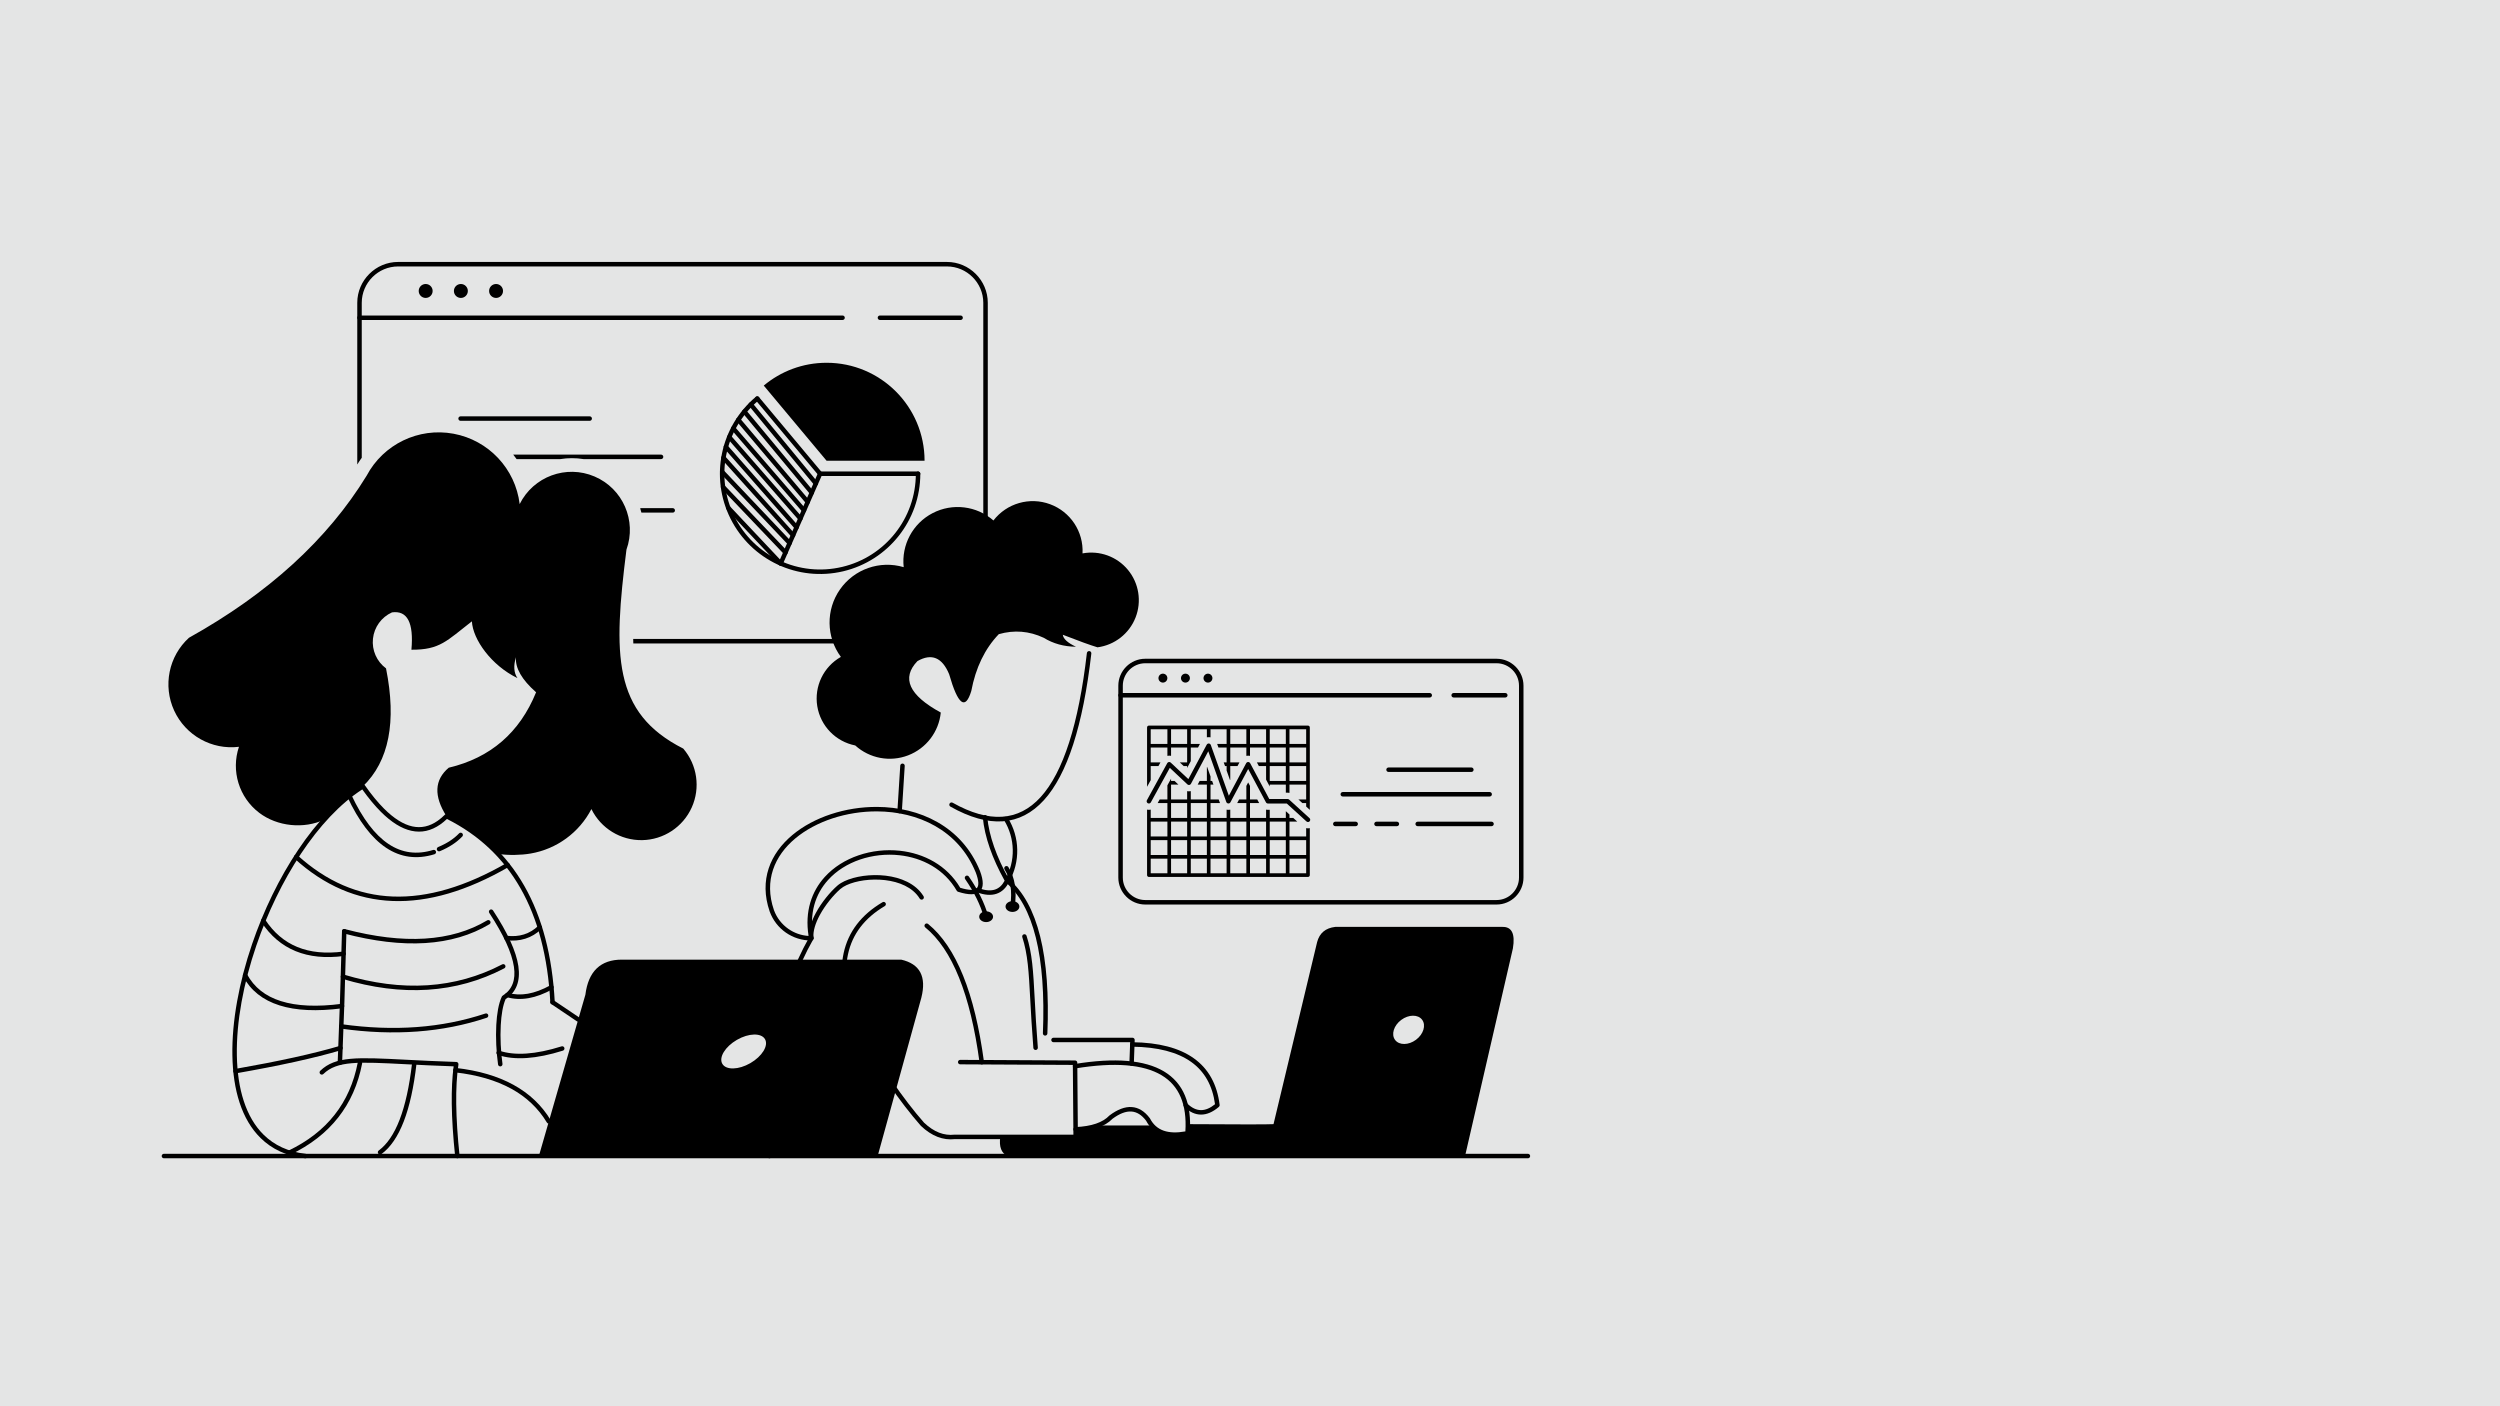 <svg xmlns="http://www.w3.org/2000/svg" xmlns:xlink="http://www.w3.org/1999/xlink" width="1920" zoomAndPan="magnify" viewBox="0 0 1440 810" height="1080" preserveAspectRatio="xMidYMid meet" version="1.2"><defs><clipPath id="e0e9fe892c"><path d="M 93.203 150.68 L 881.453 150.68 L 881.453 667.43 L 93.203 667.43 Z M 93.203 150.68 "/></clipPath><clipPath id="10fd7896a5"><path d="M 112 0.68 L 476 0.68 L 476 221 L 112 221 Z M 112 0.68 "/></clipPath><clipPath id="80fef399d7"><path d="M 348 389 L 376 389 L 376 517.43 L 348 517.43 Z M 348 389 "/></clipPath><clipPath id="76d866ce5e"><path d="M 0.203 514 L 788.371 514 L 788.371 517.43 L 0.203 517.43 Z M 0.203 514 "/></clipPath><clipPath id="b466a1a9de"><path d="M 40 301 L 227 301 L 227 517.43 L 40 517.43 Z M 40 301 "/></clipPath><clipPath id="00878e894d"><path d="M 91 459 L 172 459 L 172 517.43 L 91 517.43 Z M 91 459 "/></clipPath><clipPath id="d1387814c1"><rect x="0" width="789" y="0" height="518"/></clipPath></defs><g id="afe1f7115f"><rect x="0" width="1440" y="0" height="810" style="fill:#ffffff;fill-opacity:1;stroke:none;"/><rect x="0" width="1440" y="0" height="810" style="fill:#e4e5e5;fill-opacity:1;stroke:none;"/><g clip-rule="nonzero" clip-path="url(#e0e9fe892c)"><g transform="matrix(1,0,0,1,93,150)"><g clip-path="url(#d1387814c1)"><path style=" stroke:none;fill-rule:nonzero;fill:#000000;fill-opacity:1;" d="M 435.805 124.164 C 436.52 124.164 437.102 123.582 437.102 122.871 C 437.102 122.16 436.52 121.574 435.805 121.574 L 379.383 121.574 C 378.836 121.574 378.359 121.934 378.176 122.418 L 355.48 174.031 C 355.191 174.68 355.492 175.445 356.141 175.734 C 356.797 176.016 357.562 175.723 357.844 175.066 L 380.227 124.164 Z M 435.805 124.164 "/><path style=" stroke:none;fill-rule:nonzero;fill:#000000;fill-opacity:1;" d="M 378.391 123.703 C 378.855 124.25 379.664 124.316 380.215 123.863 C 380.766 123.41 380.828 122.59 380.375 122.039 L 344.18 78.746 C 343.727 78.207 342.906 78.129 342.355 78.582 C 341.816 79.047 341.742 79.855 342.195 80.406 Z M 378.391 123.703 "/><path style=" stroke:none;fill-rule:nonzero;fill:#000000;fill-opacity:1;" d="M 375.934 129.277 C 376.387 129.828 377.195 129.906 377.746 129.453 C 378.293 129 378.383 128.191 377.93 127.641 L 340.445 82.188 C 339.992 81.637 339.184 81.551 338.633 82.004 C 338.086 82.457 337.996 83.277 338.449 83.828 Z M 375.934 129.277 "/><path style=" stroke:none;fill-rule:nonzero;fill:#000000;fill-opacity:1;" d="M 373.594 134.609 C 374.055 135.16 374.863 135.234 375.414 134.77 C 375.953 134.316 376.031 133.508 375.578 132.957 L 336.758 86.254 C 336.293 85.703 335.484 85.629 334.934 86.082 C 334.395 86.547 334.32 87.355 334.773 87.906 Z M 373.594 134.609 "/><path style=" stroke:none;fill-rule:nonzero;fill:#000000;fill-opacity:1;" d="M 371.273 139.926 C 371.727 140.469 372.547 140.543 373.086 140.078 C 373.637 139.613 373.699 138.805 373.234 138.254 L 333.25 90.98 C 332.789 90.441 331.98 90.375 331.43 90.828 C 330.891 91.293 330.812 92.113 331.277 92.652 Z M 371.273 139.926 "/><path style=" stroke:none;fill-rule:nonzero;fill:#000000;fill-opacity:1;" d="M 369.137 144.793 C 369.602 145.332 370.422 145.398 370.961 144.934 C 371.5 144.457 371.555 143.648 371.09 143.109 L 330.328 95.922 C 329.863 95.383 329.047 95.316 328.508 95.793 C 327.965 96.254 327.914 97.062 328.375 97.605 Z M 369.137 144.793 "/><path style=" stroke:none;fill-rule:nonzero;fill:#000000;fill-opacity:1;" d="M 367.055 149.562 C 367.52 150.09 368.34 150.145 368.879 149.68 C 369.406 149.207 369.461 148.398 368.996 147.855 L 328.012 100.914 C 327.547 100.375 326.727 100.324 326.188 100.797 C 325.66 101.262 325.605 102.082 326.066 102.609 Z M 367.055 149.562 "/><path style=" stroke:none;fill-rule:nonzero;fill:#000000;fill-opacity:1;" d="M 364.855 154.578 C 365.32 155.105 366.141 155.16 366.68 154.688 C 367.207 154.223 367.262 153.402 366.797 152.863 L 326.078 106.559 C 325.605 106.02 324.785 105.977 324.246 106.441 C 323.719 106.914 323.664 107.734 324.137 108.262 Z M 364.855 154.578 "/><path style=" stroke:none;fill-rule:nonzero;fill:#000000;fill-opacity:1;" d="M 362.848 159.152 C 363.324 159.684 364.145 159.727 364.672 159.25 C 365.211 158.773 365.254 157.957 364.77 157.426 L 324.668 112.816 C 324.191 112.285 323.371 112.242 322.844 112.719 C 322.316 113.191 322.273 114.012 322.746 114.543 Z M 362.848 159.152 "/><path style=" stroke:none;fill-rule:nonzero;fill:#000000;fill-opacity:1;" d="M 360.898 163.684 C 361.383 164.203 362.203 164.223 362.719 163.738 C 363.238 163.242 363.258 162.422 362.762 161.902 L 323.91 120.93 C 323.414 120.41 322.594 120.391 322.078 120.875 C 321.559 121.371 321.551 122.191 322.035 122.707 Z M 360.898 163.684 "/><path style=" stroke:none;fill-rule:nonzero;fill:#000000;fill-opacity:1;" d="M 358.512 169.109 C 359 169.629 359.816 169.648 360.336 169.152 C 360.855 168.668 360.875 167.848 360.379 167.332 L 324.406 129.602 C 323.91 129.086 323.102 129.062 322.586 129.559 C 322.066 130.047 322.047 130.863 322.543 131.383 Z M 358.512 169.109 "/><path style=" stroke:none;fill-rule:nonzero;fill:#000000;fill-opacity:1;" d="M 355.719 175.434 C 356.215 175.949 357.023 175.973 357.555 175.488 C 358.07 175 358.094 174.18 357.605 173.664 L 327.406 141.609 C 326.922 141.094 326.102 141.059 325.582 141.559 C 325.066 142.043 325.031 142.863 325.527 143.379 Z M 355.719 175.434 "/><path style=" stroke:none;fill-rule:evenodd;fill:#000000;fill-opacity:1;" d="M 383.117 115.395 L 346.93 72.098 C 356.723 63.898 369.344 58.957 383.117 58.957 C 414.277 58.957 439.551 84.227 439.551 115.395 Z M 383.117 115.395 "/><path style=" stroke:none;fill-rule:nonzero;fill:#000000;fill-opacity:1;" d="M 437.102 122.871 C 437.102 122.16 436.52 121.586 435.805 121.586 C 435.094 121.586 434.523 122.16 434.523 122.871 C 434.523 135.656 430.133 147.609 422.625 157.094 C 415.129 166.574 404.516 173.609 392.07 176.543 C 379.621 179.488 366.992 177.969 356.031 172.844 C 345.086 167.719 335.797 159.012 330.082 147.578 C 324.352 136.141 322.941 123.496 325.398 111.652 C 327.859 99.805 334.211 88.77 344.016 80.566 C 344.566 80.113 344.633 79.297 344.18 78.746 C 343.727 78.207 342.906 78.129 342.355 78.582 C 332.098 87.172 325.453 98.727 322.875 111.121 C 320.297 123.52 321.777 136.754 327.773 148.73 C 333.77 160.695 343.477 169.824 354.941 175.184 C 366.418 180.547 379.645 182.145 392.66 179.07 C 405.68 175.984 416.789 168.625 424.645 158.699 C 432.504 148.762 437.102 136.258 437.102 122.871 Z M 437.102 122.871 "/><path style=" stroke:none;fill-rule:nonzero;fill:#000000;fill-opacity:1;" d="M 172.301 89.805 C 171.59 89.805 171.008 90.387 171.008 91.098 C 171.008 91.82 171.59 92.395 172.301 92.395 L 246.66 92.395 C 247.371 92.395 247.957 91.82 247.957 91.098 C 247.957 90.387 247.371 89.805 246.66 89.805 Z M 172.301 89.805 "/><path style=" stroke:none;fill-rule:nonzero;fill:#000000;fill-opacity:1;" d="M 204.562 114.445 L 229.75 114.445 C 234.129 113.734 238.637 113.711 243.113 114.445 L 287.766 114.445 C 288.48 114.445 289.062 113.871 289.062 113.148 C 289.062 112.438 288.48 111.855 287.766 111.855 L 202.621 111.855 C 203.289 112.707 203.938 113.57 204.562 114.445 Z M 204.562 114.445 "/><path style=" stroke:none;fill-rule:nonzero;fill:#000000;fill-opacity:1;" d="M 276.184 142.691 C 276.031 142.691 275.879 142.723 275.742 142.777 C 276.012 143.598 276.238 144.438 276.453 145.277 L 294.488 145.277 C 295.211 145.277 295.781 144.707 295.781 143.984 C 295.781 143.273 295.211 142.691 294.488 142.691 Z M 276.184 142.691 "/><g clip-rule="nonzero" clip-path="url(#10fd7896a5)"><path style=" stroke:none;fill-rule:nonzero;fill:#000000;fill-opacity:1;" d="M 452.426 0.883 L 136.309 0.883 C 129.836 0.883 123.957 3.527 119.699 7.797 C 115.426 12.059 112.785 17.941 112.785 24.414 L 112.785 117.551 C 113.594 116.215 114.457 114.918 115.371 113.68 L 115.371 24.414 C 115.371 18.664 117.734 13.418 121.52 9.621 C 125.316 5.824 130.559 3.473 136.309 3.473 L 452.43 3.473 C 458.188 3.473 463.418 5.824 467.215 9.621 C 471.012 13.418 473.375 18.664 473.375 24.414 L 473.375 197.086 C 473.375 202.848 471.012 208.078 467.215 211.879 C 463.418 215.676 458.188 218.039 452.43 218.039 L 271.719 218.039 C 271.738 218.902 271.762 219.766 271.793 220.625 L 452.43 220.625 C 458.898 220.625 464.789 217.973 469.051 213.711 C 473.309 209.449 475.965 203.559 475.965 197.086 L 475.965 24.414 C 475.965 17.941 473.309 12.059 469.051 7.797 C 464.789 3.527 458.898 0.883 452.43 0.883 Z M 452.426 0.883 "/></g><path style=" stroke:none;fill-rule:nonzero;fill:#000000;fill-opacity:1;" d="M 392.305 34.316 C 393.02 34.316 393.602 33.734 393.602 33.023 C 393.602 32.301 393.02 31.727 392.305 31.727 L 114.078 31.727 C 113.367 31.727 112.785 32.301 112.785 33.023 C 112.785 33.734 113.367 34.316 114.078 34.316 Z M 392.305 34.316 "/><path style=" stroke:none;fill-rule:evenodd;fill:#000000;fill-opacity:1;" d="M 192.73 13.582 C 190.52 13.582 188.719 15.383 188.719 17.594 C 188.719 19.816 190.52 21.609 192.73 21.609 C 194.953 21.609 196.742 19.816 196.742 17.594 C 196.742 15.383 194.953 13.582 192.73 13.582 Z M 192.73 13.582 "/><path style=" stroke:none;fill-rule:evenodd;fill:#000000;fill-opacity:1;" d="M 172.465 13.582 C 170.242 13.582 168.449 15.383 168.449 17.594 C 168.449 19.816 170.242 21.609 172.465 21.609 C 174.676 21.609 176.477 19.816 176.477 17.594 C 176.477 15.383 174.676 13.582 172.465 13.582 Z M 172.465 13.582 "/><path style=" stroke:none;fill-rule:evenodd;fill:#000000;fill-opacity:1;" d="M 152.184 13.582 C 149.973 13.582 148.172 15.383 148.172 17.594 C 148.172 19.816 149.973 21.609 152.184 21.609 C 154.406 21.609 156.199 19.816 156.199 17.594 C 156.199 15.383 154.406 13.582 152.184 13.582 Z M 152.184 13.582 "/><path style=" stroke:none;fill-rule:nonzero;fill:#000000;fill-opacity:1;" d="M 460.301 34.316 C 461.023 34.316 461.598 33.734 461.598 33.023 C 461.598 32.301 461.023 31.727 460.301 31.727 L 413.848 31.727 C 413.133 31.727 412.551 32.301 412.551 33.023 C 412.551 33.734 413.133 34.316 413.848 34.316 Z M 460.301 34.316 "/><path style=" stroke:none;fill-rule:nonzero;fill:#000000;fill-opacity:1;" d="M 754.504 294.648 C 755.215 294.648 755.797 294.074 755.797 293.352 C 755.797 292.641 755.215 292.059 754.504 292.059 L 706.809 292.059 C 706.098 292.059 705.512 292.641 705.512 293.352 C 705.512 294.074 706.098 294.648 706.809 294.648 Z M 754.504 294.648 "/><path style=" stroke:none;fill-rule:nonzero;fill:#000000;fill-opacity:1;" d="M 765.043 308.793 C 765.766 308.793 766.336 308.219 766.336 307.496 C 766.336 306.785 765.766 306.203 765.043 306.203 L 680.445 306.203 C 679.734 306.203 679.152 306.785 679.152 307.496 C 679.152 308.219 679.734 308.793 680.445 308.793 Z M 765.043 308.793 "/><path style=" stroke:none;fill-rule:nonzero;fill:#000000;fill-opacity:1;" d="M 766.121 325.883 C 766.844 325.883 767.414 325.309 767.414 324.586 C 767.414 323.875 766.844 323.293 766.121 323.293 L 723.59 323.293 C 722.867 323.293 722.297 323.875 722.297 324.586 C 722.297 325.309 722.867 325.883 723.59 325.883 Z M 766.121 325.883 "/><path style=" stroke:none;fill-rule:nonzero;fill:#000000;fill-opacity:1;" d="M 711.609 325.883 C 712.32 325.883 712.902 325.309 712.902 324.586 C 712.902 323.875 712.32 323.293 711.609 323.293 L 699.863 323.293 C 699.148 323.293 698.566 323.875 698.566 324.586 C 698.566 325.309 699.148 325.883 699.863 325.883 Z M 711.609 325.883 "/><path style=" stroke:none;fill-rule:nonzero;fill:#000000;fill-opacity:1;" d="M 687.879 325.883 C 688.59 325.883 689.172 325.309 689.172 324.586 C 689.172 323.875 688.59 323.293 687.879 323.293 L 676.145 323.293 C 675.422 323.293 674.848 323.875 674.848 324.586 C 674.848 325.309 675.422 325.883 676.145 325.883 Z M 687.879 325.883 "/><path style=" stroke:none;fill-rule:nonzero;fill:#000000;fill-opacity:1;" d="M 660.406 267.945 L 568.758 267.945 C 568.172 267.945 567.711 268.422 567.711 269.004 L 567.711 303.203 L 569.812 299.363 L 569.812 291.25 L 574.27 291.25 L 575.422 289.145 L 569.812 289.145 L 569.812 280.59 L 579.422 280.59 L 579.422 285.379 C 579.512 285.359 579.605 285.348 579.703 285.328 C 580.328 285.23 580.945 285.238 581.527 285.371 L 581.527 280.59 L 590.793 280.59 L 590.793 289.145 L 586.562 289.145 L 588.809 291.25 L 590.793 291.25 L 590.793 292.352 L 592.895 288.402 L 592.895 280.59 L 597.059 280.59 L 598.18 278.488 L 592.895 278.488 L 592.895 270.051 L 602.16 270.051 L 602.16 274.711 C 602.613 274.613 603.09 274.582 603.574 274.613 C 603.812 274.637 604.039 274.668 604.266 274.711 L 604.266 270.051 L 613.531 270.051 L 613.531 278.488 L 608.07 278.488 L 608.828 280.59 L 613.531 280.59 L 613.531 289.145 L 611.859 289.145 L 612.613 291.25 L 613.531 291.25 L 613.531 293.828 L 615.48 299.34 L 615.633 299.059 L 615.633 291.25 L 619.797 291.25 L 620.918 289.145 L 615.633 289.145 L 615.633 280.59 L 624.898 280.59 L 624.898 285.371 C 625.23 285.305 625.59 285.273 625.945 285.273 C 626.312 285.273 626.668 285.305 627 285.371 L 627 280.59 L 636.266 280.59 L 636.266 289.145 L 630.98 289.145 L 632.102 291.25 L 636.266 291.25 L 636.266 299.059 L 638.371 303.02 L 638.371 301.918 L 647.637 301.918 L 647.637 306.59 L 648.68 306.59 C 649.047 306.59 649.402 306.633 649.738 306.699 L 649.738 301.918 L 659.348 301.918 L 659.348 310.477 L 654.863 310.477 L 657.172 312.578 L 659.348 312.578 L 659.348 314.562 L 661.453 316.484 L 661.453 269.004 C 661.453 268.422 660.977 267.945 660.406 267.945 Z M 567.711 316.344 L 567.711 354.062 C 567.711 354.645 568.172 355.117 568.758 355.117 L 660.406 355.117 C 660.977 355.117 661.453 354.645 661.453 354.062 L 661.453 327.016 C 660.762 327.164 660.039 327.164 659.348 327.016 L 659.348 331.805 L 649.738 331.805 L 649.738 323.25 L 654.227 323.25 L 651.918 321.145 L 649.738 321.145 L 649.738 319.16 L 647.637 317.238 L 647.637 321.145 L 638.371 321.145 L 638.371 316.461 L 637.312 316.461 C 636.957 316.461 636.602 316.43 636.266 316.355 L 636.266 321.145 L 627 321.145 L 627 312.578 L 632.285 312.578 L 631.164 310.477 L 627 310.477 L 627 302.664 L 625.945 300.691 L 624.898 302.664 L 624.898 310.477 L 620.734 310.477 L 619.613 312.578 L 624.898 312.578 L 624.898 321.145 L 615.633 321.145 L 615.633 316.355 C 615.18 316.453 614.703 316.484 614.207 316.453 C 613.98 316.43 613.746 316.398 613.527 316.355 L 613.527 321.145 L 604.266 321.145 L 604.266 312.578 L 609.723 312.578 L 608.965 310.477 L 604.266 310.477 L 604.266 301.918 L 605.926 301.918 L 605.18 299.816 L 604.266 299.816 L 604.266 297.238 L 602.301 291.723 L 602.16 292.004 L 602.16 299.816 L 597.996 299.816 L 596.875 301.918 L 602.16 301.918 L 602.16 310.477 L 592.895 310.477 L 592.895 305.684 C 592.809 305.707 592.734 305.719 592.648 305.738 C 592 305.836 591.387 305.824 590.793 305.707 L 590.793 310.477 L 581.527 310.477 L 581.527 301.918 L 585.754 301.918 L 583.512 299.816 L 581.527 299.816 L 581.527 298.531 L 579.422 302.363 L 579.422 310.477 L 574.969 310.477 L 573.805 312.578 L 579.422 312.578 L 579.422 321.145 L 569.812 321.145 L 569.812 316.344 C 569.121 316.496 568.41 316.504 567.711 316.344 Z M 581.527 353.004 L 581.527 344.578 L 590.793 344.578 L 590.793 353.004 Z M 581.527 342.465 L 581.527 333.906 L 590.793 333.906 L 590.793 342.465 Z M 581.527 331.805 L 581.527 323.25 L 590.793 323.25 L 590.793 331.805 Z M 581.527 321.145 L 581.527 312.578 L 590.793 312.578 L 590.793 321.145 Z M 581.527 278.488 L 581.527 270.051 L 590.793 270.051 L 590.793 278.488 Z M 579.422 270.051 L 579.422 278.488 L 569.812 278.488 L 569.812 270.051 Z M 579.422 323.25 L 579.422 331.805 L 569.812 331.805 L 569.812 323.25 Z M 579.422 333.906 L 579.422 342.465 L 569.812 342.465 L 569.812 333.906 Z M 579.422 344.578 L 579.422 353.004 L 569.812 353.004 L 569.812 344.578 Z M 592.895 353.004 L 592.895 344.578 L 602.16 344.578 L 602.16 353.004 Z M 592.895 342.465 L 592.895 333.906 L 602.16 333.906 L 602.16 342.465 Z M 592.895 331.805 L 592.895 323.25 L 602.16 323.25 L 602.16 331.805 Z M 592.895 321.145 L 592.895 312.578 L 602.16 312.578 L 602.16 321.145 Z M 604.266 353.004 L 604.266 344.578 L 613.527 344.578 L 613.527 353.004 Z M 604.266 342.465 L 604.266 333.906 L 613.527 333.906 L 613.527 342.465 Z M 604.266 331.805 L 604.266 323.25 L 613.527 323.25 L 613.527 331.805 Z M 615.633 353.004 L 615.633 344.578 L 624.898 344.578 L 624.898 353.004 Z M 615.633 342.465 L 615.633 333.906 L 624.898 333.906 L 624.898 342.465 Z M 615.633 331.805 L 615.633 323.25 L 624.898 323.25 L 624.898 331.805 Z M 615.633 278.488 L 615.633 270.051 L 624.898 270.051 L 624.898 278.488 Z M 627 353.004 L 627 344.578 L 636.266 344.578 L 636.266 353.004 Z M 627 342.465 L 627 333.906 L 636.266 333.906 L 636.266 342.465 Z M 627 331.805 L 627 323.25 L 636.266 323.25 L 636.266 331.805 Z M 627 278.488 L 627 270.051 L 636.266 270.051 L 636.266 278.488 Z M 638.371 353.004 L 638.371 344.578 L 647.637 344.578 L 647.637 353.004 Z M 638.371 342.465 L 638.371 333.906 L 647.637 333.906 L 647.637 342.465 Z M 638.371 331.805 L 638.371 323.25 L 647.637 323.25 L 647.637 331.805 Z M 638.371 299.816 L 638.371 291.25 L 647.637 291.25 L 647.637 299.816 Z M 638.371 289.145 L 638.371 280.59 L 647.637 280.59 L 647.637 289.145 Z M 638.371 278.488 L 638.371 270.051 L 647.637 270.051 L 647.637 278.488 Z M 649.738 353.004 L 649.738 344.578 L 659.348 344.578 L 659.348 353.004 Z M 649.738 342.465 L 649.738 333.906 L 659.348 333.906 L 659.348 342.465 Z M 649.738 299.816 L 649.738 291.25 L 659.348 291.25 L 659.348 299.816 Z M 649.738 289.145 L 649.738 280.59 L 659.348 280.59 L 659.348 289.145 Z M 649.738 278.488 L 649.738 270.051 L 659.348 270.051 L 659.348 278.488 Z M 649.738 278.488 "/><path style=" stroke:none;fill-rule:nonzero;fill:#000000;fill-opacity:1;" d="M 659.531 323.152 C 660.062 323.625 660.879 323.594 661.355 323.066 C 661.84 322.535 661.797 321.715 661.27 321.242 L 649.555 310.57 C 649.309 310.344 648.992 310.238 648.68 310.238 L 638.09 310.238 L 627.086 289.598 C 626.754 288.961 625.965 288.727 625.34 289.059 C 625.102 289.188 624.918 289.383 624.801 289.598 L 614.812 308.34 L 604.426 279.113 C 604.188 278.434 603.453 278.078 602.785 278.312 C 602.441 278.441 602.172 278.691 602.031 279.004 L 591.492 298.77 L 581.355 289.266 C 580.836 288.77 580.027 288.801 579.531 289.316 C 579.457 289.395 579.391 289.492 579.336 289.578 L 567.625 310.906 C 567.277 311.531 567.516 312.32 568.141 312.664 C 568.766 313.012 569.543 312.773 569.887 312.148 L 580.805 292.285 L 590.953 301.801 C 591.039 301.875 591.137 301.953 591.234 302.004 C 591.859 302.34 592.648 302.102 592.98 301.477 L 602.969 282.727 L 613.355 311.965 C 613.465 312.254 613.68 312.516 613.973 312.664 C 614.598 313 615.383 312.762 615.719 312.137 L 625.945 292.941 L 636.125 312.027 C 636.32 312.492 636.785 312.828 637.312 312.828 L 648.184 312.828 Z M 659.531 323.152 "/><path style=" stroke:none;fill-rule:nonzero;fill:#000000;fill-opacity:1;" d="M 769.012 229.441 L 566.676 229.441 C 562.402 229.441 558.52 231.188 555.715 233.992 C 552.902 236.809 551.152 240.695 551.152 244.965 L 551.152 355.484 C 551.152 359.758 552.902 363.641 555.715 366.457 C 558.52 369.273 562.402 371.012 566.676 371.012 L 769.012 371.012 C 773.281 371.012 777.164 369.273 779.98 366.457 C 782.785 363.641 784.531 359.758 784.531 355.484 L 784.531 244.965 C 784.531 240.695 782.785 236.809 779.98 233.992 C 777.164 231.188 773.281 229.441 769.012 229.441 Z M 566.676 232.031 L 769.012 232.031 C 772.57 232.031 775.797 233.488 778.148 235.828 C 780.488 238.168 781.945 241.406 781.945 244.965 L 781.945 355.484 C 781.945 359.047 780.488 362.281 778.148 364.625 C 775.805 366.965 772.57 368.422 769.012 368.422 L 566.676 368.422 C 563.125 368.422 559.891 366.965 557.539 364.625 C 555.199 362.281 553.742 359.047 553.742 355.484 L 553.742 244.965 C 553.742 241.406 555.199 238.168 557.539 235.828 C 559.891 233.488 563.125 232.031 566.676 232.031 Z M 566.676 232.031 "/><path style=" stroke:none;fill-rule:nonzero;fill:#000000;fill-opacity:1;" d="M 730.527 251.762 C 731.238 251.762 731.82 251.191 731.82 250.469 C 731.82 249.758 731.238 249.172 730.527 249.172 L 552.449 249.172 C 551.734 249.172 551.152 249.758 551.152 250.469 C 551.152 251.191 551.734 251.762 552.449 251.762 Z M 730.527 251.762 "/><path style=" stroke:none;fill-rule:evenodd;fill:#000000;fill-opacity:1;" d="M 602.785 238.027 C 601.375 238.027 600.219 239.184 600.219 240.609 C 600.219 242.02 601.375 243.176 602.785 243.176 C 604.211 243.176 605.352 242.02 605.352 240.609 C 605.352 239.184 604.211 238.027 602.785 238.027 Z M 602.785 238.027 "/><path style=" stroke:none;fill-rule:evenodd;fill:#000000;fill-opacity:1;" d="M 589.812 238.027 C 588.398 238.027 587.242 239.184 587.242 240.609 C 587.242 242.02 588.398 243.176 589.812 243.176 C 591.234 243.176 592.379 242.02 592.379 240.609 C 592.379 239.184 591.234 238.027 589.812 238.027 Z M 589.812 238.027 "/><path style=" stroke:none;fill-rule:evenodd;fill:#000000;fill-opacity:1;" d="M 576.836 238.027 C 575.422 238.027 574.27 239.184 574.27 240.609 C 574.27 242.02 575.422 243.176 576.836 243.176 C 578.258 243.176 579.402 242.02 579.402 240.609 C 579.402 239.184 578.258 238.027 576.836 238.027 Z M 576.836 238.027 "/><path style=" stroke:none;fill-rule:nonzero;fill:#000000;fill-opacity:1;" d="M 774.047 251.762 C 774.762 251.762 775.344 251.191 775.344 250.469 C 775.344 249.758 774.762 249.172 774.047 249.172 L 744.312 249.172 C 743.598 249.172 743.016 249.758 743.016 250.469 C 743.016 251.191 743.598 251.762 744.312 251.762 Z M 774.047 251.762 "/><path style=" stroke:none;fill-rule:nonzero;fill:#000000;fill-opacity:1;" d="M 375.555 390.191 C 372.891 376.18 376.676 364.926 383.957 356.879 C 388.82 351.492 395.273 347.512 402.402 345.086 C 409.555 342.656 417.383 341.785 425 342.605 C 438.289 344.027 450.918 350.621 458.102 363.082 C 458.285 363.395 458.586 363.598 458.91 363.684 C 465.004 365.617 469.156 365.562 471.348 363.5 C 473.602 361.387 473.645 357.426 471.453 351.633 L 471.445 351.613 C 460.949 325.816 436.551 314.91 412.195 314.781 C 403.102 314.738 394.012 316.191 385.66 318.953 C 377.293 321.707 369.656 325.773 363.465 330.93 C 350.648 341.621 344.125 356.941 350.328 375.004 L 350.379 375.133 C 352.203 380.125 355.504 384.281 359.656 387.184 C 363.852 390.105 368.934 391.758 374.293 391.723 C 375.004 391.723 375.578 391.141 375.578 390.43 C 375.578 390.355 375.566 390.27 375.555 390.191 Z M 382.039 355.152 C 374.52 363.469 370.477 374.926 372.738 389.102 C 368.5 388.844 364.5 387.41 361.133 385.059 C 357.391 382.445 354.438 378.723 352.797 374.234 L 352.773 374.16 C 346.973 357.277 353.098 342.938 365.113 332.914 C 371.035 327.973 378.391 324.07 386.469 321.402 C 394.57 318.738 403.383 317.316 412.195 317.359 C 435.59 317.477 459.008 327.91 469.051 352.582 C 470.816 357.277 470.992 360.285 469.578 361.613 C 468.152 362.949 464.992 362.863 460.086 361.355 C 452.406 348.387 439.172 341.523 425.27 340.023 C 417.285 339.172 409.066 340.09 401.57 342.648 C 394.043 345.203 387.227 349.422 382.039 355.152 Z M 382.039 355.152 "/><path style=" stroke:none;fill-rule:nonzero;fill:#000000;fill-opacity:1;" d="M 373 390.57 C 373.074 391.27 373.711 391.789 374.422 391.715 C 375.125 391.648 375.641 391.012 375.578 390.301 C 375.168 386.363 376.73 381.637 379.211 377.051 C 382.402 371.16 387.062 365.574 390.988 362.109 C 391.477 361.688 392.047 361.27 392.695 360.867 C 397.363 358 405.477 356.285 413.707 356.695 C 421.871 357.105 430.078 359.605 434.977 365.172 C 435.633 365.918 436.227 366.727 436.754 367.59 C 437.133 368.195 437.93 368.387 438.535 368.012 C 439.148 367.645 439.332 366.848 438.965 366.23 C 438.352 365.25 437.672 364.32 436.918 363.469 C 431.504 357.32 422.613 354.559 413.824 354.113 C 405.098 353.684 396.406 355.551 391.336 358.668 C 390.57 359.145 389.879 359.641 389.285 360.168 C 385.164 363.793 380.281 369.66 376.938 375.832 C 374.238 380.816 372.535 386.051 373 390.57 Z M 373 390.57 "/><path style=" stroke:none;fill-rule:nonzero;fill:#000000;fill-opacity:1;" d="M 470.645 361.559 C 469.977 361.32 469.234 361.668 468.996 362.336 C 468.746 363.004 469.094 363.75 469.773 363.988 C 474.086 365.574 477.809 365.852 480.902 364.84 C 484.074 363.812 486.535 361.473 488.293 357.828 C 488.496 357.418 488.453 356.941 488.227 356.586 C 484.547 349.984 481.656 343.684 479.566 337.684 C 477.473 331.684 476.168 326 475.66 320.617 C 475.605 319.902 474.973 319.387 474.27 319.449 C 473.559 319.516 473.027 320.141 473.094 320.855 C 473.621 326.453 474.973 332.344 477.129 338.527 C 479.211 344.504 482.059 350.762 485.672 357.285 C 484.27 359.93 482.414 361.637 480.105 362.391 C 477.57 363.211 474.41 362.941 470.645 361.559 Z M 470.645 361.559 "/><path style=" stroke:none;fill-rule:nonzero;fill:#000000;fill-opacity:1;" d="M 486.004 356.629 C 485.66 357.242 485.875 358.031 486.492 358.387 C 487.117 358.734 487.902 358.516 488.25 357.902 C 491.496 352.164 493.059 345.766 492.93 339.398 C 492.812 333.035 491.008 326.699 487.535 321.09 C 487.168 320.488 486.371 320.293 485.77 320.672 C 485.152 321.035 484.969 321.836 485.348 322.441 C 488.562 327.652 490.234 333.531 490.352 339.441 C 490.469 345.355 489.023 351.289 486.004 356.629 Z M 486.004 356.629 "/><path style=" stroke:none;fill-rule:nonzero;fill:#000000;fill-opacity:1;" d="M 455.719 312.363 C 455.102 312.02 454.305 312.246 453.961 312.859 C 453.613 313.484 453.828 314.273 454.457 314.617 C 476.695 327.152 494.656 325.891 508.32 310.852 C 521.719 296.113 530.809 267.977 535.609 226.453 C 535.695 225.742 535.191 225.105 534.477 225.02 C 533.766 224.941 533.129 225.449 533.043 226.16 C 528.309 267.137 519.43 294.789 506.414 309.117 C 493.664 323.141 476.773 324.219 455.719 312.363 Z M 455.719 312.363 "/><path style=" stroke:none;fill-rule:nonzero;fill:#000000;fill-opacity:1;" d="M 423.898 317.133 C 423.844 317.844 424.395 318.457 425.105 318.5 C 425.816 318.543 426.422 318.004 426.477 317.293 L 428.125 291.176 C 428.168 290.461 427.629 289.848 426.918 289.805 C 426.207 289.762 425.594 290.301 425.547 291.012 Z M 423.898 317.133 "/><g clip-rule="nonzero" clip-path="url(#80fef399d7)"><path style=" stroke:none;fill-rule:nonzero;fill:#000000;fill-opacity:1;" d="M 375.414 391.078 C 375.762 390.453 375.543 389.664 374.93 389.309 C 374.305 388.961 373.516 389.18 373.16 389.793 C 363.82 406.289 357.109 425.051 353.066 446.098 C 349.031 467.094 347.641 490.375 348.883 515.934 C 348.914 516.648 349.516 517.195 350.23 517.164 C 350.941 517.133 351.492 516.527 351.457 515.816 C 350.23 490.473 351.609 467.387 355.613 446.586 C 359.602 425.805 366.203 407.305 375.414 391.078 Z M 375.414 391.078 "/></g><path style=" stroke:none;fill-rule:nonzero;fill:#000000;fill-opacity:1;" d="M 487.969 356.285 C 487.43 355.82 486.609 355.883 486.145 356.426 C 485.68 356.965 485.746 357.785 486.297 358.246 C 494.277 365.066 500.059 375.672 503.641 390.062 C 507.254 404.605 508.613 422.98 507.707 445.184 C 507.684 445.895 508.234 446.488 508.945 446.52 C 509.66 446.543 510.262 445.992 510.297 445.281 C 511.203 422.84 509.82 404.219 506.152 389.449 C 502.434 374.516 496.383 363.457 487.969 356.285 Z M 487.969 356.285 "/><path style=" stroke:none;fill-rule:nonzero;fill:#000000;fill-opacity:1;" d="M 416.629 371.906 C 417.242 371.539 417.449 370.75 417.094 370.137 C 416.727 369.52 415.938 369.316 415.324 369.684 C 403.059 376.922 395.594 386.707 392.93 399.016 C 390.301 411.219 392.402 425.871 399.273 442.949 C 399.297 443.004 399.328 443.059 399.348 443.109 C 405.918 454.578 412.367 464.938 418.723 474.172 C 425.062 483.406 431.285 491.496 437.402 498.457 L 437.488 498.555 C 440.562 501.457 443.734 503.539 446.992 504.812 C 450.27 506.086 453.613 506.527 457.035 506.137 L 526.57 506.137 C 527.285 506.137 527.867 505.566 527.867 504.844 L 527.867 504.727 L 527.52 462.109 C 527.512 461.398 526.938 460.824 526.238 460.824 L 460.086 460.48 C 459.375 460.48 458.793 461.051 458.793 461.766 C 458.781 462.477 459.363 463.059 460.074 463.059 L 524.953 463.395 L 525.277 503.551 L 456.98 503.551 L 456.828 503.559 C 453.797 503.914 450.82 503.527 447.918 502.406 C 444.996 501.262 442.117 499.363 439.289 496.699 C 433.262 489.836 427.113 481.832 420.848 472.703 C 414.566 463.586 408.172 453.316 401.637 441.891 C 394.992 425.344 392.941 411.23 395.465 399.566 C 397.969 387.992 405.023 378.766 416.629 371.906 Z M 416.629 371.906 "/><path style=" stroke:none;fill-rule:nonzero;fill:#000000;fill-opacity:1;" d="M 471.219 462 C 471.312 462.715 471.961 463.211 472.672 463.113 C 473.375 463.016 473.871 462.367 473.785 461.668 C 471.109 441.816 467.109 425.297 461.789 412.094 C 456.418 398.781 449.688 388.812 441.598 382.199 C 441.047 381.746 440.238 381.82 439.785 382.383 C 439.332 382.934 439.41 383.75 439.957 384.195 C 447.715 390.539 454.188 400.16 459.387 413.055 C 464.637 426.066 468.586 442.379 471.219 462 Z M 471.219 462 "/><path style=" stroke:none;fill-rule:nonzero;fill:#000000;fill-opacity:1;" d="M 526.031 462.863 C 525.332 462.984 524.855 463.641 524.977 464.344 C 525.082 465.055 525.75 465.531 526.453 465.41 C 549.008 461.742 565.543 463.047 576.059 469.328 C 586.188 475.359 590.758 486.156 589.777 501.691 C 584.805 502.578 580.641 502.438 577.289 501.273 C 573.824 500.062 571.203 497.723 569.414 494.262 C 569.359 494.172 569.305 494.086 569.242 494.012 C 566.23 490.031 562.77 487.906 558.832 487.656 C 554.961 487.41 550.723 489.004 546.125 492.449 C 546.074 492.492 546.02 492.535 545.977 492.578 C 544.078 494.562 541.531 496.105 538.328 497.207 C 535.051 498.328 531.102 498.996 526.484 499.191 C 525.773 499.223 525.223 499.816 525.246 500.527 C 525.277 501.238 525.883 501.801 526.594 501.77 C 531.469 501.562 535.664 500.852 539.168 499.645 C 542.719 498.426 545.586 496.688 547.766 494.441 C 551.812 491.434 555.445 490.031 558.672 490.234 C 561.809 490.441 564.637 492.211 567.16 495.531 C 569.262 499.559 572.359 502.285 576.445 503.711 C 580.461 505.102 585.398 505.223 591.258 504.047 C 591.805 503.938 592.25 503.461 592.293 502.879 C 593.605 485.746 588.637 473.824 577.387 467.105 C 566.328 460.512 549.211 459.09 526.031 462.863 Z M 526.031 462.863 "/><path style=" stroke:none;fill-rule:nonzero;fill:#000000;fill-opacity:1;" d="M 557.516 462.605 C 557.496 463.316 558.055 463.91 558.77 463.934 C 559.48 463.965 560.074 463.406 560.094 462.691 L 560.59 449.066 C 560.625 448.355 560.062 447.75 559.352 447.727 L 513.824 447.727 C 513.109 447.727 512.527 448.301 512.527 449.023 C 512.527 449.734 513.109 450.316 513.824 450.316 L 557.969 450.316 Z M 557.516 462.605 "/><path style=" stroke:none;fill-rule:nonzero;fill:#000000;fill-opacity:1;" d="M 559.223 450.316 C 558.508 450.309 557.926 450.879 557.914 451.59 C 557.914 452.305 558.488 452.887 559.199 452.895 C 573.867 453.078 585.184 456.004 593.133 461.68 C 600.832 467.168 605.406 475.293 606.852 486.039 C 604.039 488.305 601.352 489.438 598.797 489.426 C 596.098 489.426 593.457 488.164 590.867 485.641 C 590.359 485.145 589.539 485.152 589.043 485.672 C 588.547 486.18 588.559 487 589.066 487.496 C 592.16 490.504 595.398 492.004 598.797 492.004 C 602.141 492.016 605.547 490.547 609.012 487.613 C 609.367 487.344 609.57 486.902 609.516 486.426 C 608.07 474.582 603.109 465.625 594.633 459.574 C 586.25 453.586 574.441 450.5 559.223 450.316 Z M 559.223 450.316 "/><path style=" stroke:none;fill-rule:nonzero;fill:#000000;fill-opacity:1;" d="M 502.215 453.598 C 502.27 454.309 502.895 454.848 503.609 454.797 C 504.32 454.73 504.848 454.117 504.793 453.402 C 503.898 442.227 503.414 433.207 503.004 425.57 C 502.129 409.301 501.59 399.168 498.289 389.004 C 498.074 388.324 497.352 387.961 496.672 388.176 C 495.992 388.391 495.617 389.113 495.844 389.793 C 499.023 399.645 499.562 409.645 500.426 425.699 C 500.848 433.434 501.332 442.57 502.215 453.598 Z M 502.215 453.598 "/><g clip-rule="nonzero" clip-path="url(#76d866ce5e)"><path style=" stroke:none;fill-rule:nonzero;fill:#000000;fill-opacity:1;" d="M 1.426 514.586 C 0.715 514.586 0.133 515.156 0.133 515.879 C 0.133 516.594 0.715 517.176 1.426 517.176 L 787.078 517.176 C 787.789 517.176 788.371 516.594 788.371 515.879 C 788.371 515.156 787.789 514.586 787.078 514.586 Z M 1.426 514.586 "/></g><path style=" stroke:none;fill-rule:nonzero;fill:#000000;fill-opacity:1;" d="M 465.047 354.891 C 464.648 354.309 463.84 354.16 463.258 354.566 C 462.676 354.969 462.523 355.777 462.922 356.359 C 465.488 360.07 467.68 363.762 469.492 367.438 C 471.293 371.105 472.727 374.754 473.773 378.391 C 473.977 379.07 474.691 379.469 475.371 379.262 C 476.059 379.07 476.449 378.355 476.254 377.668 C 475.152 373.879 473.676 370.094 471.801 366.297 C 469.945 362.508 467.691 358.711 465.047 354.891 Z M 465.047 354.891 "/><path style=" stroke:none;fill-rule:nonzero;fill:#000000;fill-opacity:1;" d="M 487.816 349.422 C 487.441 348.828 486.641 348.645 486.039 349.023 C 485.434 349.402 485.262 350.199 485.637 350.805 C 487.352 353.523 488.484 356.629 489.023 360.125 C 489.574 363.664 489.531 367.613 488.895 371.98 C 488.789 372.691 489.285 373.352 489.984 373.449 C 490.695 373.555 491.355 373.059 491.453 372.359 C 492.133 367.754 492.176 363.535 491.57 359.727 C 490.977 355.875 489.727 352.441 487.816 349.422 Z M 487.816 349.422 "/><path style=" stroke:none;fill-rule:evenodd;fill:#000000;fill-opacity:1;" d="M 391.348 228.375 C 381.324 234.059 375.898 245.375 377.746 256.758 C 379.59 268.129 388.316 277.148 399.617 279.383 C 407.883 286.879 419.672 289.082 430.09 285.078 C 440.508 281.066 447.777 271.539 448.891 260.426 C 430.543 250.438 426.066 240.555 435.449 230.789 C 443.617 226.152 449.699 228.676 453.711 238.363 C 458.781 256.035 463.031 259.25 466.461 248.02 C 468.996 234.578 474.27 223.668 482.305 215.277 C 491.16 212.75 499.777 213.441 508.148 217.348 C 513.648 220.734 519.84 222.461 526.754 222.516 C 522 220.305 519.473 218.004 519.172 215.621 C 528.32 219.18 534.984 221.598 539.16 222.859 C 549.027 221.555 557.418 214.996 561.066 205.719 C 564.711 196.449 563.027 185.918 556.688 178.238 C 550.344 170.555 540.336 166.93 530.539 168.754 C 531.168 156.238 523.594 144.762 511.836 140.426 C 500.082 136.074 486.867 139.875 479.211 149.801 C 469.523 141.297 455.609 139.625 444.176 145.57 C 432.742 151.516 426.133 163.867 427.523 176.684 C 413.812 172.617 399.035 177.785 390.84 189.5 C 382.629 201.23 382.848 216.871 391.348 228.375 Z M 391.348 228.375 "/><path style=" stroke:none;fill-rule:evenodd;fill:#000000;fill-opacity:1;" d="M 710.57 449 C 708.211 445.84 709.797 440.684 714.098 437.48 C 718.402 434.266 723.797 434.223 726.148 437.383 C 728.5 440.531 726.922 445.699 722.621 448.906 C 718.316 452.109 712.922 452.152 710.57 449 Z M 570.547 498.25 C 570.547 498.25 560.086 498.262 539.16 498.273 C 535.688 499.535 531.48 500.27 526.539 500.484 C 526.551 501.898 526.562 503.355 526.57 504.844 C 526.57 504.844 512.098 504.844 483.156 504.844 C 482.379 510.484 483.75 514.152 487.266 515.879 L 750.867 515.879 C 750.867 515.879 760.059 476.016 778.426 396.289 C 779.84 387.82 777.77 383.688 772.227 383.891 C 772.227 383.891 740.191 383.891 676.098 383.891 C 670.5 384.551 667.02 387.473 665.66 392.652 C 665.66 392.652 656.469 430.91 640.547 497.508 C 637.398 497.703 620.949 497.703 591.203 497.508 C 591.211 499.199 591.137 500.961 590.996 502.781 C 581.633 504.648 574.816 503.141 570.547 498.25 Z M 570.547 498.25 "/><path style=" stroke:none;fill-rule:evenodd;fill:#000000;fill-opacity:1;" d="M 490.18 369.066 C 492.379 369.066 494.16 370.461 494.16 372.176 C 494.16 373.879 492.379 375.273 490.18 375.273 C 487.969 375.273 486.188 373.879 486.188 372.176 C 486.188 370.461 487.969 369.066 490.18 369.066 Z M 490.18 369.066 "/><g clip-rule="nonzero" clip-path="url(#b466a1a9de)"><path style=" stroke:none;fill-rule:nonzero;fill:#000000;fill-opacity:1;" d="M 223.969 427.328 C 224 428.039 224.602 428.59 225.316 428.559 C 226.027 428.516 226.578 427.91 226.543 427.199 C 225.141 400.625 219.297 378.324 209.016 360.297 C 198.715 342.215 183.961 328.449 164.762 318.996 C 164.234 318.738 163.617 318.867 163.242 319.277 C 161.883 320.637 160.512 321.805 159.133 322.762 C 154.461 326.043 149.586 327.121 144.516 326.012 C 139.34 324.879 133.891 321.457 128.195 315.773 C 124.582 312.156 120.875 307.637 117.078 302.211 C 116.688 301.648 115.922 301.5 115.352 301.855 C 88.762 318.297 65.355 355.215 52.176 393.871 C 44.703 415.785 40.496 438.289 40.852 457.969 C 41.195 477.809 46.191 494.809 57.129 505.523 C 63.555 511.836 72.023 515.945 82.766 517.164 C 83.477 517.238 84.113 516.723 84.191 516.02 C 84.277 515.309 83.758 514.672 83.047 514.598 C 72.918 513.441 64.957 509.59 58.93 503.688 C 48.52 493.484 43.762 477.117 43.43 457.922 C 43.082 438.559 47.238 416.355 54.625 394.703 C 67.473 357.051 90.035 321.125 115.676 304.703 C 119.32 309.805 122.891 314.109 126.375 317.594 C 132.438 323.648 138.305 327.293 143.977 328.535 C 149.77 329.809 155.312 328.59 160.609 324.879 C 161.902 323.973 163.176 322.926 164.438 321.727 C 182.766 330.93 196.871 344.211 206.773 361.582 C 216.848 379.254 222.586 401.164 223.969 427.328 Z M 223.969 427.328 "/></g><g clip-rule="nonzero" clip-path="url(#00878e894d)"><path style=" stroke:none;fill-rule:nonzero;fill:#000000;fill-opacity:1;" d="M 169.152 516.012 C 169.227 516.711 169.863 517.23 170.566 517.164 C 171.277 517.09 171.793 516.453 171.719 515.738 C 170.543 504.586 169.906 494.617 169.789 485.855 C 169.68 477.117 170.102 469.555 171.062 463.156 C 171.156 462.445 170.672 461.785 169.961 461.688 C 169.887 461.68 169.809 461.668 169.734 461.68 C 158.68 461.32 149.152 460.836 140.969 460.414 C 112.707 458.961 100.207 458.324 91.469 466.77 C 90.965 467.266 90.941 468.074 91.438 468.594 C 91.934 469.113 92.754 469.121 93.262 468.625 C 101.199 460.957 113.344 461.582 140.84 462.996 C 148.648 463.395 157.695 463.859 168.301 464.215 C 167.469 470.406 167.113 477.625 167.211 485.887 C 167.328 494.758 167.977 504.789 169.152 516.012 Z M 169.152 516.012 "/></g><path style=" stroke:none;fill-rule:nonzero;fill:#000000;fill-opacity:1;" d="M 101.492 462.121 C 101.457 462.832 102.008 463.426 102.719 463.457 C 103.434 463.48 104.035 462.93 104.066 462.219 C 104.52 451.613 104.953 439.973 105.375 427.316 C 105.785 414.715 106.184 401.09 106.559 386.426 C 106.582 385.715 106.012 385.133 105.297 385.109 C 104.586 385.102 104.004 385.66 103.98 386.375 C 103.605 400.961 103.207 414.586 102.797 427.23 C 102.375 439.832 101.945 451.461 101.492 462.121 Z M 101.492 462.121 "/><path style=" stroke:none;fill-rule:nonzero;fill:#000000;fill-opacity:1;" d="M 169.477 465.121 C 168.762 465.043 168.129 465.551 168.051 466.262 C 167.965 466.977 168.484 467.613 169.184 467.688 C 181.91 469.133 192.676 472.273 201.5 477.105 C 210.258 481.918 217.105 488.422 222.023 496.602 C 222.391 497.215 223.191 497.41 223.805 497.043 C 224.41 496.676 224.613 495.879 224.246 495.273 C 219.082 486.688 211.906 479.879 202.738 474.852 C 193.625 469.844 182.539 466.598 169.477 465.121 Z M 169.477 465.121 "/><path style=" stroke:none;fill-rule:nonzero;fill:#000000;fill-opacity:1;" d="M 225.973 426.195 C 225.379 425.797 224.582 425.957 224.184 426.551 C 223.785 427.145 223.945 427.941 224.539 428.34 L 239.348 438.309 C 239.941 438.699 240.738 438.547 241.137 437.953 C 241.527 437.359 241.375 436.562 240.781 436.164 Z M 225.973 426.195 "/><path style=" stroke:none;fill-rule:nonzero;fill:#000000;fill-opacity:1;" d="M 190.984 374.418 C 190.594 373.824 189.797 373.652 189.191 374.043 C 188.598 374.441 188.426 375.238 188.824 375.832 C 197.098 388.457 201.824 398.793 203.02 406.852 C 204.152 414.531 201.996 420.086 196.539 423.496 C 196.277 423.648 196.105 423.875 196.008 424.133 C 194.188 428.062 193.203 433.906 192.859 440.359 C 192.461 447.773 192.891 456.047 193.875 463.145 C 193.969 463.848 194.617 464.344 195.328 464.246 C 196.031 464.148 196.527 463.5 196.43 462.789 C 195.469 455.84 195.039 447.75 195.438 440.488 C 195.762 434.492 196.637 429.098 198.23 425.48 C 204.402 421.457 206.848 415.125 205.578 406.473 C 204.324 398.047 199.461 387.355 190.984 374.418 Z M 190.984 374.418 "/><path style=" stroke:none;fill-rule:evenodd;fill:#000000;fill-opacity:1;" d="M 323.059 462.758 C 325.195 466.457 332.434 466.285 339.215 462.359 C 346 458.441 349.777 452.258 347.641 448.559 C 345.492 444.859 338.266 445.031 331.473 448.949 C 324.688 452.875 320.914 459.047 323.059 462.758 Z M 437.695 424.684 C 437.695 424.684 429.312 455.086 412.531 515.879 C 381.41 515.879 316.359 515.879 217.387 515.879 C 217.387 515.879 219.309 509.234 223.137 495.934 C 226.91 482.836 232.551 463.266 240.059 437.23 C 241.375 432.68 242.746 427.922 244.18 422.969 C 245.883 409.473 252.906 402.73 265.246 402.75 C 265.246 402.75 318.863 402.75 426.09 402.75 C 436.887 405.211 440.758 412.523 437.695 424.684 Z M 437.695 424.684 "/><path style=" stroke:none;fill-rule:nonzero;fill:#000000;fill-opacity:1;" d="M 109.406 307.875 C 109.105 307.227 108.34 306.945 107.691 307.25 C 107.047 307.551 106.777 308.316 107.066 308.965 C 113.637 323 121.078 332.773 129.383 338.309 C 137.816 343.93 147.117 345.172 157.254 342.043 C 157.934 341.828 158.324 341.105 158.105 340.426 C 157.902 339.746 157.18 339.367 156.5 339.57 C 147.137 342.465 138.574 341.332 130.809 336.152 C 122.902 330.887 115.762 321.457 109.406 307.875 Z M 109.406 307.875 "/><path style=" stroke:none;fill-rule:nonzero;fill:#000000;fill-opacity:1;" d="M 159.391 337.891 C 158.73 338.168 158.418 338.926 158.688 339.582 C 158.969 340.242 159.727 340.555 160.383 340.285 C 163.035 339.172 165.441 337.91 167.586 336.508 C 169.734 335.105 171.633 333.531 173.293 331.805 C 173.777 331.285 173.758 330.477 173.25 329.98 C 172.734 329.496 171.922 329.508 171.426 330.023 C 169.93 331.59 168.18 333.035 166.164 334.352 C 164.156 335.668 161.895 336.852 159.391 337.891 Z M 159.391 337.891 "/><path style=" stroke:none;fill-rule:evenodd;fill:#000000;fill-opacity:1;" d="M 193.863 341.871 C 185.59 333.055 175.699 325.828 164.191 320.164 C 156.77 308.523 157.191 299.199 165.473 292.199 C 189.547 286.492 206.32 272.012 215.789 248.754 C 207.57 241.504 203.699 234.77 204.184 228.535 C 202.676 233.52 202.965 237.531 205.039 240.586 C 189.992 233.27 179.367 218.352 178.805 207.887 C 164.266 219.172 160.395 224.34 143.977 224.242 C 145.367 208.684 141.648 201.52 132.793 202.727 C 126.707 205.469 122.535 211.23 121.824 217.875 C 121.109 224.512 123.98 231.027 129.352 234.988 C 135.52 265.766 131.078 288.422 116.02 302.957 C 113.398 304.574 110.801 306.406 108.242 308.414 C 103.281 312.32 98.461 316.926 93.832 322.082 C 82.043 327.652 66.695 326.074 56.316 318.18 C 44.668 309.32 39.965 294.023 44.637 280.16 C 28.977 282.059 13.887 273.609 7.305 259.273 C 0.738 244.934 4.18 227.984 15.828 217.359 C 61.496 191.918 95.613 160.805 118.176 124.016 C 127.797 105.879 148.066 96.082 168.246 99.824 C 188.426 103.57 203.852 119.98 206.332 140.359 C 214.227 124.469 233.137 117.496 249.453 124.457 C 265.773 131.414 273.832 149.895 267.836 166.598 C 260.23 227.059 259.691 260.492 300.547 281.184 C 308.617 290.582 310.527 303.785 305.445 315.082 C 300.375 326.367 289.234 333.715 276.852 333.918 C 264.48 334.113 253.102 327.145 247.652 316.02 C 240.633 329.57 227.668 339.055 212.629 341.633 C 207.055 342.594 199.98 342.734 193.863 341.871 Z M 193.863 341.871 "/><path style=" stroke:none;fill-rule:nonzero;fill:#000000;fill-opacity:1;" d="M 105.602 385.152 C 104.91 384.969 104.207 385.379 104.023 386.07 C 103.84 386.762 104.25 387.473 104.941 387.645 C 122.285 392.219 137.949 394.066 151.914 393.203 C 165.949 392.328 178.297 388.715 188.934 382.348 C 189.547 381.98 189.742 381.184 189.375 380.578 C 189.008 379.965 188.223 379.77 187.605 380.137 C 177.328 386.277 165.375 389.773 151.754 390.625 C 138.066 391.477 122.676 389.652 105.602 385.152 Z M 105.602 385.152 "/><path style=" stroke:none;fill-rule:nonzero;fill:#000000;fill-opacity:1;" d="M 197.465 407.758 C 198.102 407.434 198.34 406.656 198.016 406.02 C 197.68 405.395 196.906 405.145 196.277 405.48 C 182.785 412.516 168.441 416.527 153.23 417.508 C 137.992 418.492 121.887 416.43 104.91 411.34 C 104.23 411.133 103.508 411.523 103.301 412.203 C 103.098 412.891 103.484 413.605 104.176 413.809 C 121.445 419 137.852 421.09 153.395 420.086 C 168.957 419.086 183.648 414.973 197.465 407.758 Z M 197.465 407.758 "/><path style=" stroke:none;fill-rule:nonzero;fill:#000000;fill-opacity:1;" d="M 103.777 439.93 C 103.074 439.832 102.418 440.316 102.32 441.027 C 102.223 441.73 102.719 442.387 103.422 442.484 C 118.684 444.645 133.309 445.191 147.289 444.156 C 161.289 443.121 174.652 440.477 187.379 436.227 C 188.059 436.012 188.426 435.277 188.199 434.598 C 187.984 433.93 187.25 433.562 186.57 433.789 C 174.059 437.953 160.91 440.555 147.105 441.578 C 133.297 442.605 118.855 442.055 103.777 439.93 Z M 103.777 439.93 "/><path style=" stroke:none;fill-rule:nonzero;fill:#000000;fill-opacity:1;" d="M 200.012 349.367 C 200.625 349.012 200.84 348.223 200.484 347.609 C 200.129 346.996 199.344 346.777 198.727 347.137 C 175.16 360.73 153.359 367.148 133.297 366.395 C 113.312 365.637 95.031 357.73 78.441 342.691 C 77.91 342.215 77.094 342.258 76.617 342.785 C 76.145 343.316 76.176 344.125 76.703 344.598 C 93.77 360.07 112.602 368.195 133.211 368.973 C 153.75 369.746 176.023 363.211 200.012 349.367 Z M 200.012 349.367 "/><path style=" stroke:none;fill-rule:nonzero;fill:#000000;fill-opacity:1;" d="M 105.094 400.648 C 105.793 400.559 106.301 399.902 106.203 399.199 C 106.105 398.5 105.461 397.992 104.758 398.09 C 94.598 399.418 85.754 398.555 78.246 395.469 C 70.781 392.402 64.602 387.141 59.703 379.672 C 59.305 379.07 58.508 378.906 57.914 379.297 C 57.309 379.684 57.148 380.492 57.535 381.086 C 62.727 389.004 69.305 394.594 77.277 397.863 C 85.203 401.109 94.48 402.039 105.094 400.648 Z M 105.094 400.648 "/><path style=" stroke:none;fill-rule:nonzero;fill:#000000;fill-opacity:1;" d="M 104.164 430.77 C 104.879 430.672 105.375 430.023 105.285 429.324 C 105.199 428.621 104.555 428.113 103.84 428.199 C 89.605 430.055 77.91 429.527 68.777 426.637 C 59.801 423.801 53.309 418.652 49.309 411.188 C 48.961 410.562 48.184 410.324 47.551 410.668 C 46.922 411.004 46.688 411.793 47.031 412.418 C 51.367 420.488 58.355 426.055 68 429.105 C 77.48 432.105 89.539 432.668 104.164 430.77 Z M 104.164 430.77 "/><path style=" stroke:none;fill-rule:nonzero;fill:#000000;fill-opacity:1;" d="M 103.484 454.902 C 104.176 454.699 104.566 453.984 104.371 453.297 C 104.164 452.617 103.441 452.227 102.762 452.422 C 95.277 454.633 86.496 456.855 76.422 459.078 C 66.348 461.289 55.012 463.5 42.426 465.715 C 41.723 465.832 41.25 466.5 41.367 467.203 C 41.5 467.914 42.168 468.379 42.867 468.258 C 55.52 466.035 66.887 463.824 76.973 461.602 C 87.059 459.379 95.902 457.148 103.484 454.902 Z M 103.484 454.902 "/><path style=" stroke:none;fill-rule:nonzero;fill:#000000;fill-opacity:1;" d="M 115.598 462.543 C 115.727 461.84 115.273 461.16 114.574 461.02 C 113.871 460.891 113.191 461.355 113.062 462.055 C 110.82 473.652 106.387 483.688 99.73 492.125 C 93.078 500.582 84.211 507.465 73.121 512.773 C 72.477 513.086 72.207 513.852 72.508 514.5 C 72.82 515.137 73.586 515.406 74.234 515.105 C 85.688 509.613 94.867 502.48 101.77 493.719 C 108.676 484.961 113.281 474.559 115.598 462.543 Z M 115.598 462.543 "/><path style=" stroke:none;fill-rule:nonzero;fill:#000000;fill-opacity:1;" d="M 146.898 462.812 C 146.984 462.109 146.469 461.461 145.766 461.387 C 145.055 461.301 144.418 461.809 144.332 462.52 C 142.801 475.758 140.406 486.578 137.172 494.984 C 133.977 503.246 129.965 509.148 125.156 512.688 C 124.574 513.109 124.453 513.918 124.875 514.488 C 125.297 515.059 126.105 515.191 126.676 514.77 C 131.898 510.938 136.199 504.648 139.578 495.91 C 142.898 487.289 145.348 476.266 146.898 462.812 Z M 146.898 462.812 "/><path style=" stroke:none;fill-rule:nonzero;fill:#000000;fill-opacity:1;" d="M 218.832 385.145 C 219.352 384.656 219.371 383.84 218.875 383.32 C 218.391 382.801 217.57 382.781 217.055 383.277 C 214.57 385.629 211.832 387.281 208.812 388.23 C 205.781 389.18 202.461 389.438 198.848 388.996 C 198.133 388.91 197.488 389.414 197.402 390.129 C 197.312 390.828 197.82 391.477 198.531 391.562 C 202.512 392.047 206.191 391.758 209.578 390.688 C 212.977 389.621 216.059 387.777 218.832 385.145 Z M 218.832 385.145 "/><path style=" stroke:none;fill-rule:nonzero;fill:#000000;fill-opacity:1;" d="M 225.25 419.785 C 225.875 419.453 226.102 418.664 225.758 418.039 C 225.422 417.414 224.637 417.188 224.012 417.531 C 219.449 420.043 215.121 421.664 211.035 422.387 C 206.988 423.086 203.184 422.926 199.613 421.879 C 198.934 421.672 198.211 422.074 198.016 422.754 C 197.809 423.441 198.211 424.156 198.891 424.348 C 202.859 425.516 207.055 425.707 211.477 424.934 C 215.844 424.164 220.441 422.449 225.25 419.785 Z M 225.25 419.785 "/><path style=" stroke:none;fill-rule:nonzero;fill:#000000;fill-opacity:1;" d="M 194.605 455.203 C 193.938 454.977 193.203 455.344 192.977 456.023 C 192.762 456.695 193.129 457.426 193.797 457.652 C 198.609 459.25 204.141 459.844 210.418 459.414 C 216.621 458.992 223.566 457.578 231.227 455.172 C 231.906 454.957 232.293 454.234 232.078 453.555 C 231.863 452.863 231.141 452.484 230.461 452.703 C 222.984 455.055 216.242 456.426 210.246 456.836 C 204.305 457.242 199.082 456.695 194.605 455.203 Z M 194.605 455.203 "/><path style=" stroke:none;fill-rule:evenodd;fill:#000000;fill-opacity:1;" d="M 475.016 374.926 C 477.215 374.926 479.004 376.316 479.004 378.035 C 479.004 379.738 477.215 381.129 475.016 381.129 C 472.812 381.129 471.023 379.738 471.023 378.035 C 471.023 376.316 472.812 374.926 475.016 374.926 Z M 475.016 374.926 "/></g></g></g></g></svg>